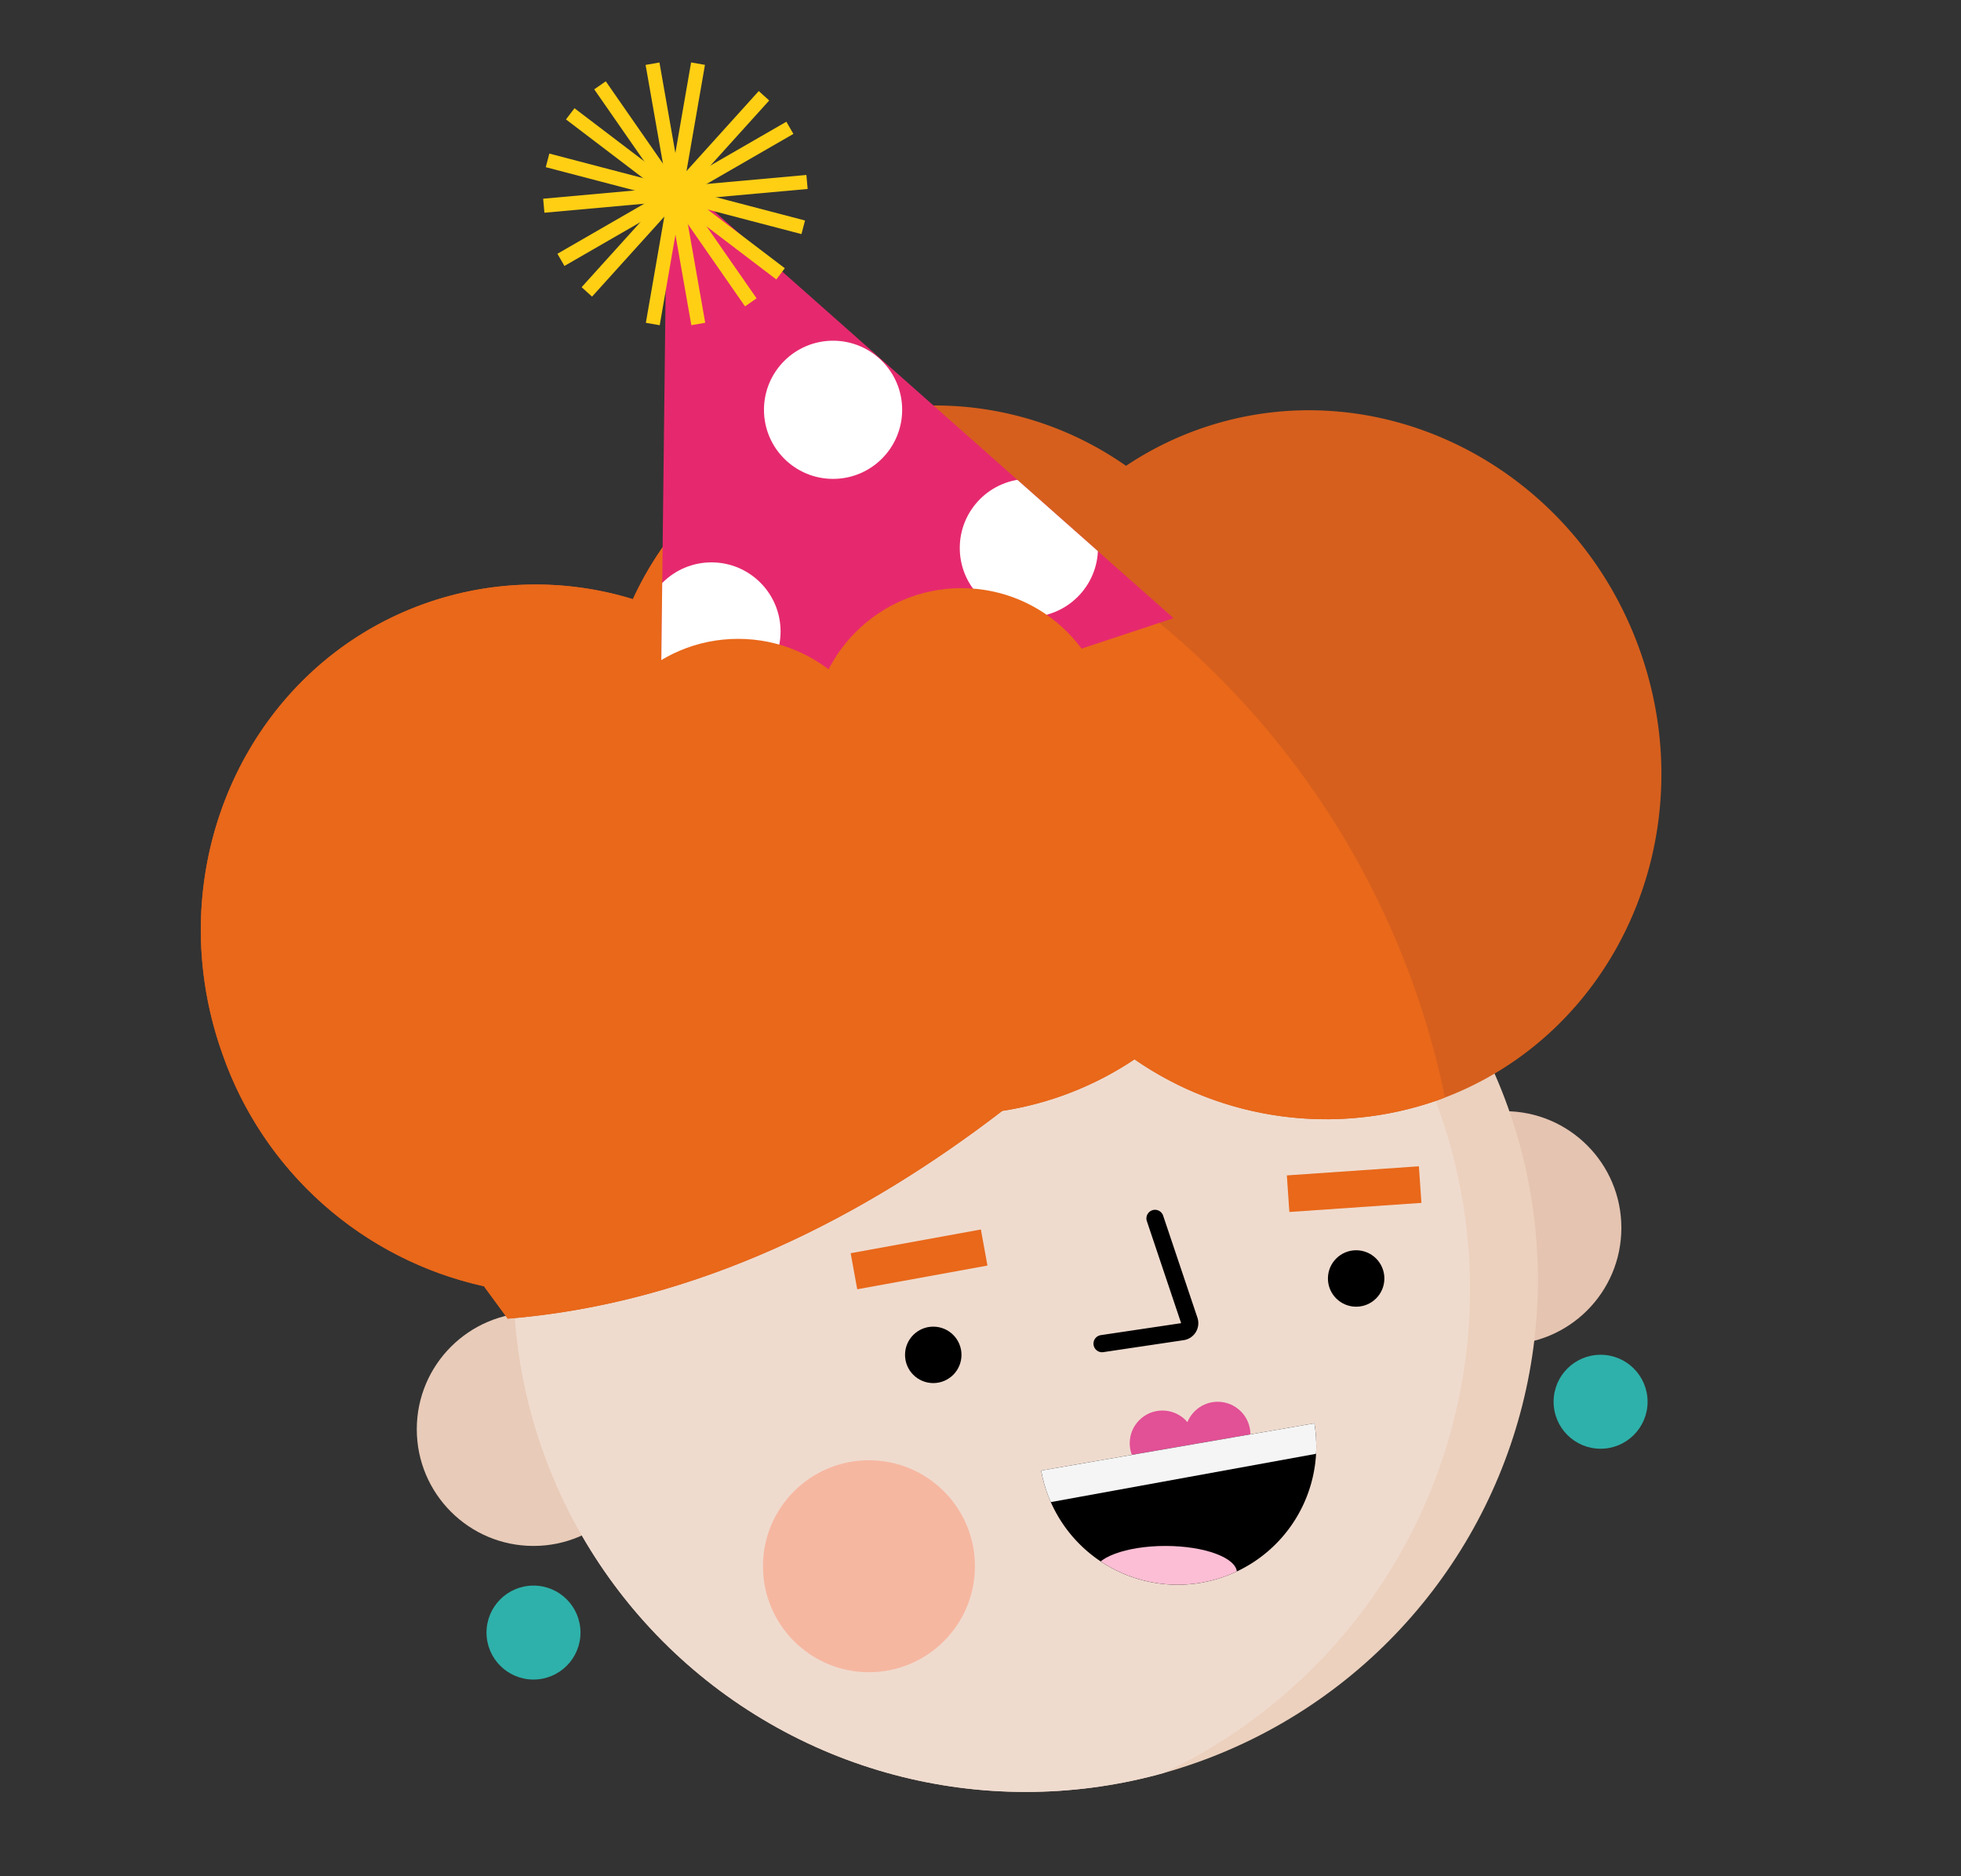 <svg id="Layer_1" data-name="Layer 1" xmlns="http://www.w3.org/2000/svg" xmlns:xlink="http://www.w3.org/1999/xlink" viewBox="0 0 203.826 195.02"><rect x="0" y="0" width="203.826" height="195.02" fill="#333333" stroke="none"/><defs><clipPath id="clip-path"><circle id="_Ellipse_" data-name="&lt;Ellipse&gt;" cx="106.607" cy="133.039" r="53.243" fill="#ecd1be"/></clipPath><clipPath id="clip-path-2"><path id="_Clipping_Path_" data-name="&lt;Clipping Path&gt;" d="M170.456,67.626c-6.843-19.265-27.373-29.56-45.855-23a34.123,34.123,0,0,0-7.562,3.8A34.556,34.556,0,0,0,65.78,62.285a34.374,34.374,0,0,0-21.6.452C25.7,69.3,16.262,90.241,23.1,109.506a37.313,37.313,0,0,0,27.2,24.207l2.473,3.37c19.75-1.6,37.179-10.664,51.4-21.6a33.978,33.978,0,0,0,13.748-5.36,34.981,34.981,0,0,0,31.464,4.269C167.863,107.83,177.3,86.891,170.456,67.626Z" fill="#d65f1d"/></clipPath><clipPath id="clip-path-3"><path id="_Clipping_Path_2" data-name="&lt;Clipping Path&gt;" d="M136.618,147.961a14.411,14.411,0,0,1-28.4,4.911Z"/></clipPath><clipPath id="clip-path-4"><polygon id="_Clipping_Path_3" data-name="&lt;Clipping Path&gt;" points="68.581 81.939 69.333 17.626 121.978 64.262 68.581 81.939" fill="#e6296e"/></clipPath></defs><title>Jam_Birthday_Assets</title><circle cx="156.394" cy="127.645" r="12.131" fill="#e5c4b1"/><circle cx="55.451" cy="148.578" r="12.131" fill="#e8cbb8"/><circle id="_Ellipse_2" data-name="&lt;Ellipse&gt;" cx="106.607" cy="133.039" r="53.243" fill="#ecd1be"/><g clip-path="url(#clip-path)"><circle cx="97.201" cy="134.052" r="55.587" fill="#efdbce"/></g><circle cx="140.958" cy="132.905" r="2.934"/><circle cx="97.003" cy="140.846" r="2.934"/><path id="_Clipping_Path_4" data-name="&lt;Clipping Path&gt;" d="M170.456,67.626c-6.843-19.265-27.373-29.56-45.855-23a34.123,34.123,0,0,0-7.562,3.8A34.556,34.556,0,0,0,65.78,62.285a34.374,34.374,0,0,0-21.6.452C25.7,69.3,16.262,90.241,23.1,109.506a37.313,37.313,0,0,0,27.2,24.207l2.473,3.37c19.75-1.6,37.179-10.664,51.4-21.6a33.978,33.978,0,0,0,13.748-5.36,34.981,34.981,0,0,0,31.464,4.269C167.863,107.83,177.3,86.891,170.456,67.626Z" fill="#d65f1d"/><g clip-path="url(#clip-path-2)"><circle cx="65.383" cy="131.522" r="86.58" fill="#e9681a"/></g><circle cx="55.451" cy="169.714" r="4.884" fill="#2eb1aa"/><circle cx="166.365" cy="145.72" r="4.884" fill="#2eb1aa"/><circle cx="90.318" cy="162.819" r="11.017" fill="#f6b7a1"/><circle cx="126.568" cy="149.121" r="3.4" fill="#e25096"/><circle cx="120.823" cy="150.033" r="3.4" fill="#e25096"/><path id="_Clipping_Path_5" data-name="&lt;Clipping Path&gt;" d="M136.618,147.961a14.411,14.411,0,0,1-28.4,4.911Z"/><g clip-path="url(#clip-path-3)"><rect x="107.278" y="148.459" width="30.556" height="5.22" transform="translate(-25.086 24.406) rotate(-10.322)" fill="#f5f5f5"/><ellipse cx="121.135" cy="163.493" rx="7.433" ry="2.783" fill="#fcbed4"/></g><path d="M120.051,126.659l3.563,10.607a.893.893,0,0,1-.715,1.168l-8.35,1.245" fill="none" stroke="#000" stroke-linecap="round" stroke-miterlimit="10" stroke-width="1.787"/><rect x="88.649" y="129.013" width="13.758" height="3.812" transform="translate(-21.913 19.236) rotate(-10.322)" fill="#e9681a"/><rect x="133.869" y="121.712" width="13.758" height="3.812" transform="translate(-8.171 9.976) rotate(-3.945)" fill="#e9681a"/><polygon id="_Clipping_Path_6" data-name="&lt;Clipping Path&gt;" points="68.581 81.939 69.333 17.626 121.978 64.262 68.581 81.939" fill="#e6296e"/><g clip-path="url(#clip-path-4)"><circle cx="86.589" cy="42.601" r="7.182" fill="#fff"/><circle cx="73.95" cy="65.643" r="7.182" fill="#fff"/><circle cx="106.941" cy="56.964" r="7.182" fill="#fff"/></g><line x1="59.27" y1="11.833" x2="81.132" y2="28.468" fill="#fff" stroke="#ffcf14" stroke-miterlimit="10" stroke-width="1.462"/><line x1="79.407" y1="9.956" x2="60.996" y2="30.345" fill="#fff" stroke="#ffcf14" stroke-miterlimit="10" stroke-width="1.462"/><line x1="62.364" y1="8.87" x2="78.038" y2="31.431" fill="#fff" stroke="#ffcf14" stroke-miterlimit="10" stroke-width="1.462"/><line x1="82.1" y1="13.287" x2="58.303" y2="27.014" fill="#fff" stroke="#ffcf14" stroke-miterlimit="10" stroke-width="1.462"/><line x1="67.823" y1="6.622" x2="72.579" y2="33.679" fill="#fff" stroke="#ffcf14" stroke-miterlimit="10" stroke-width="1.462"/><line x1="83.881" y1="18.916" x2="56.521" y2="21.385" fill="#fff" stroke="#ffcf14" stroke-miterlimit="10" stroke-width="1.462"/><line x1="72.553" y1="6.617" x2="67.85" y2="33.683" fill="#fff" stroke="#ffcf14" stroke-miterlimit="10" stroke-width="1.462"/><line x1="83.489" y1="23.629" x2="56.913" y2="16.672" fill="#fff" stroke="#ffcf14" stroke-miterlimit="10" stroke-width="1.462"/><circle cx="99.938" cy="76.668" r="15.527" fill="#e9681a"/><circle cx="76.719" cy="81.939" r="15.527" fill="#e9681a"/></svg>